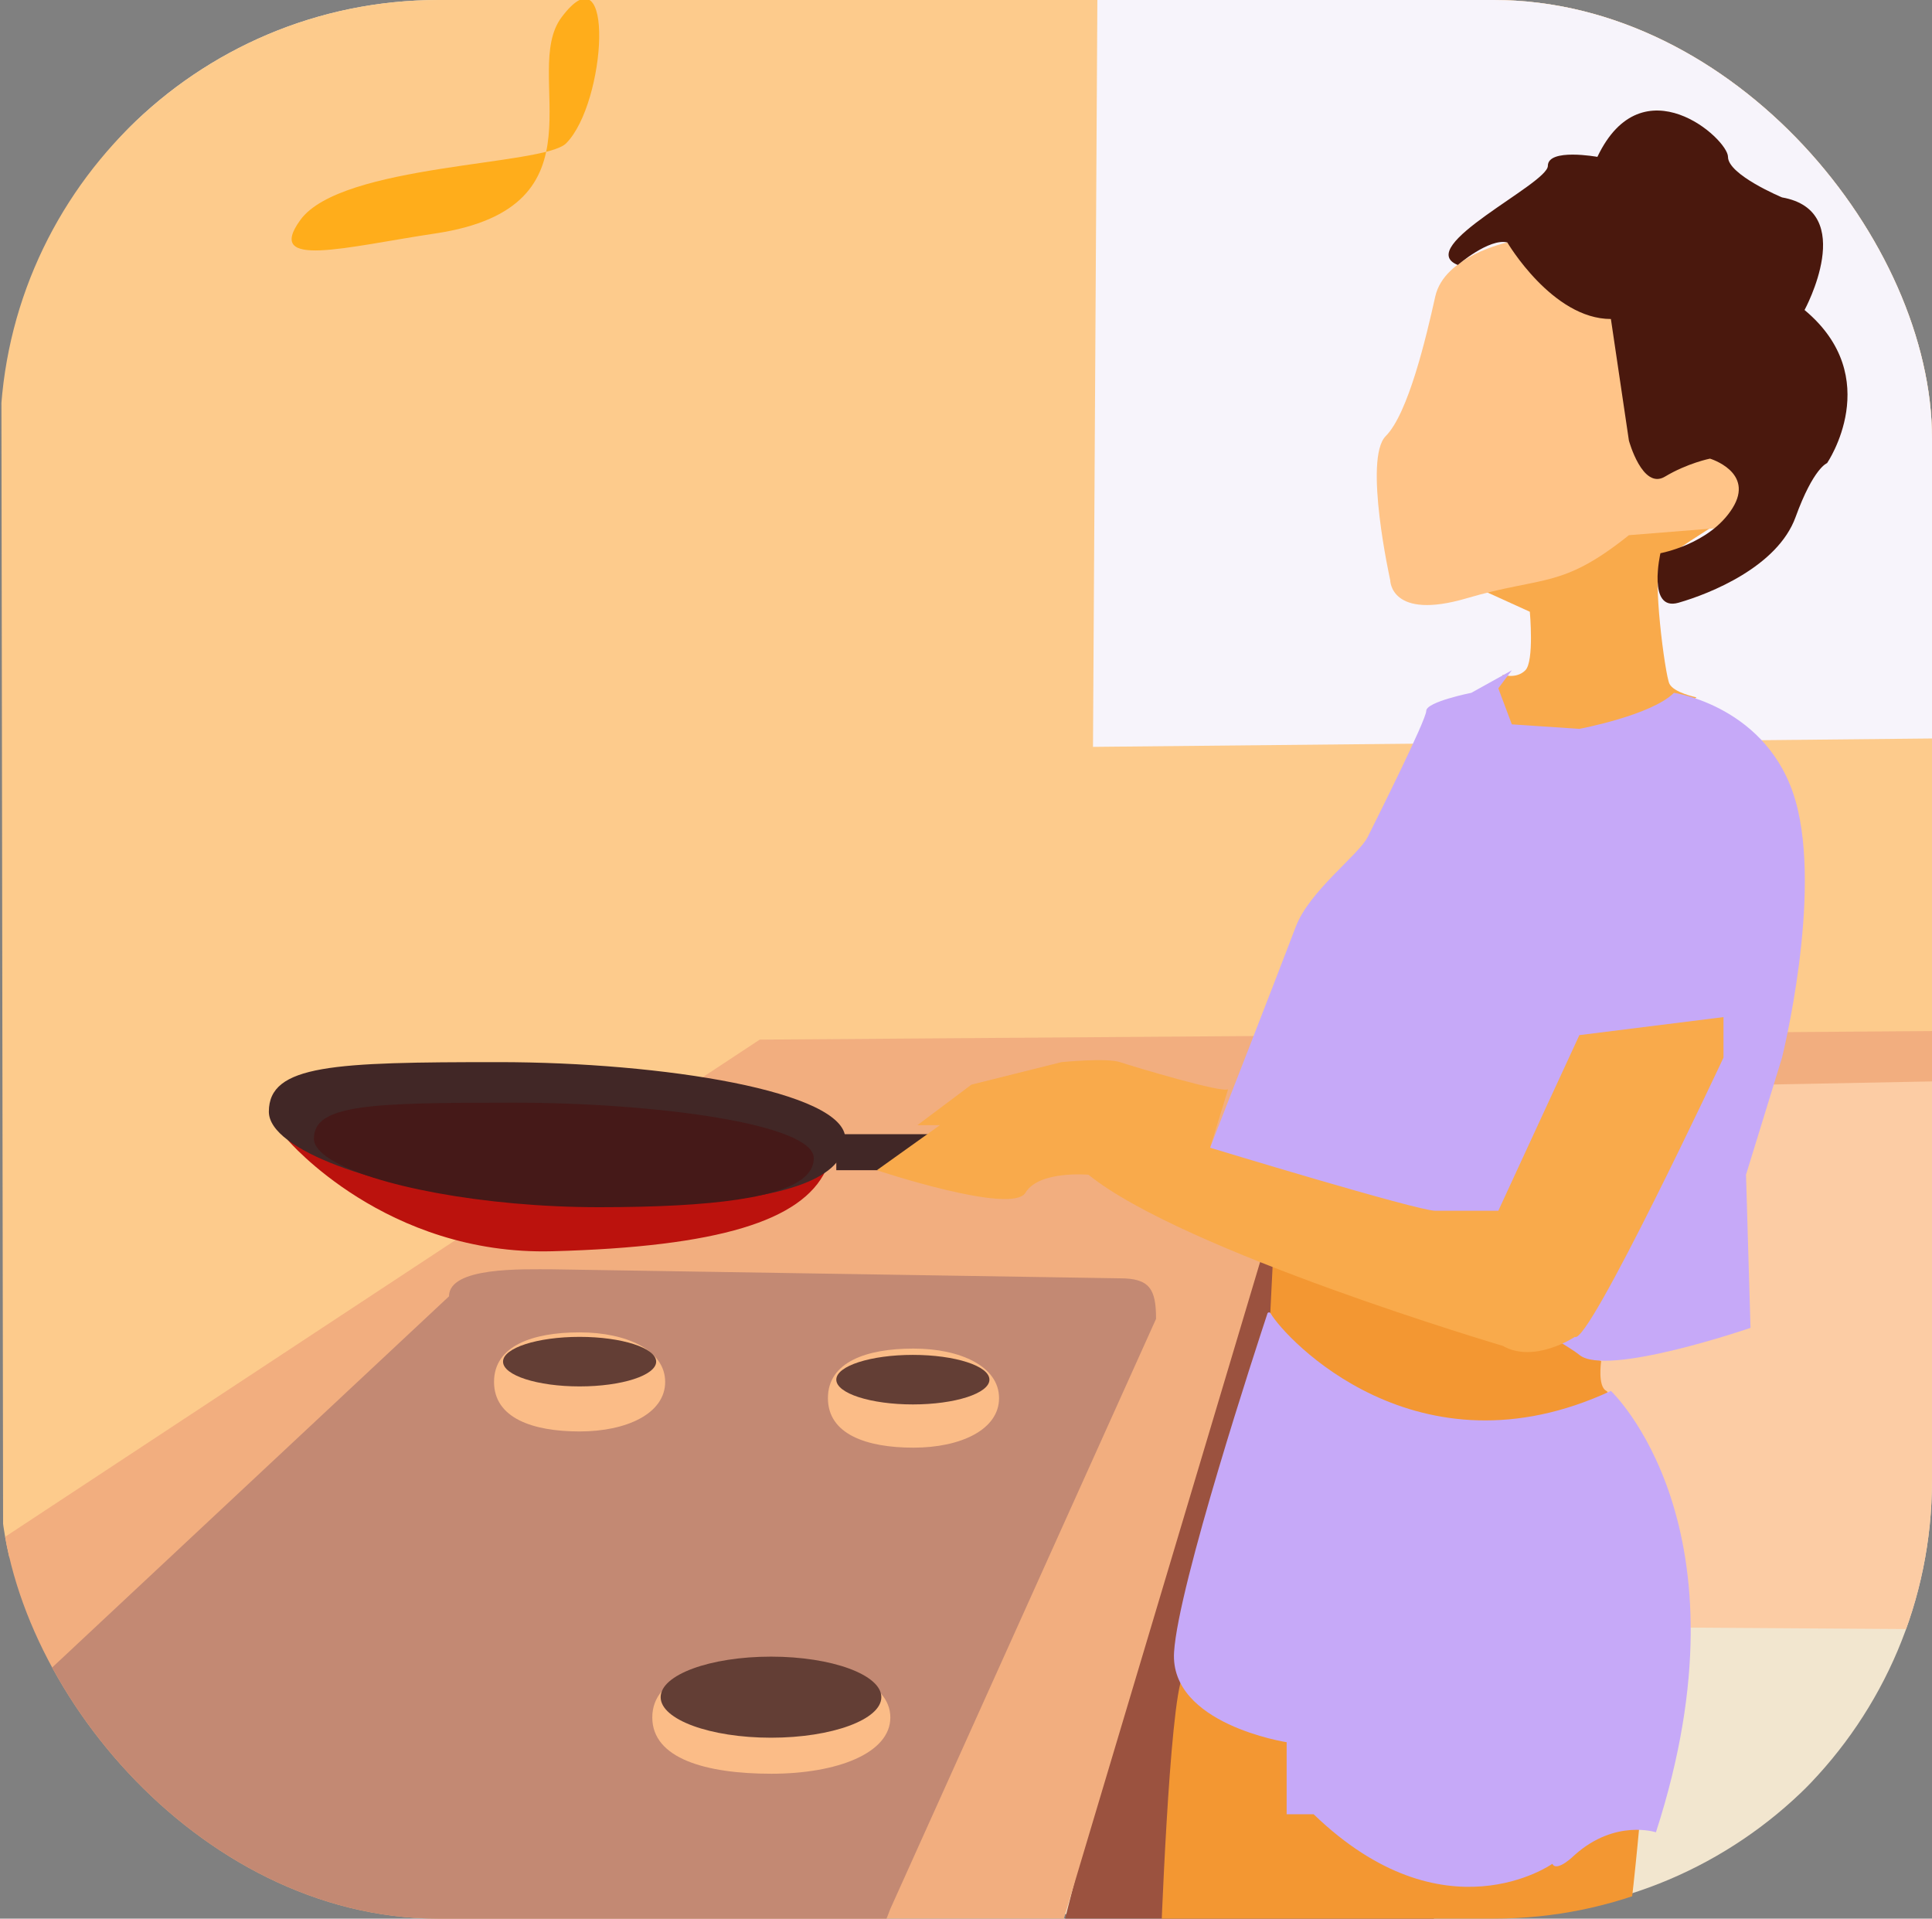 <?xml version="1.0" encoding="UTF-8"?>
<svg id="uuid-75222e24-4a31-45d1-a5d6-b4a83036281a" data-name="Layer 2" xmlns="http://www.w3.org/2000/svg" xmlns:xlink="http://www.w3.org/1999/xlink" viewBox="0 0 429 426">
  <rect x="0" y="0" width="429" height="426" fill="#808080" stroke="none"/>
  <defs>
    <style>
      .uuid-4deb656a-6f2c-4695-834e-43a11d69946c {
        fill: #bb120d;
      }

      .uuid-4deb656a-6f2c-4695-834e-43a11d69946c, .uuid-7772dd4e-b5a7-43a7-95e2-0a62c1f012aa, .uuid-1b682b12-7392-424d-b005-79ed71e42797, .uuid-1454a76a-492e-4df3-bfe5-bf9319301201, .uuid-c31e4cce-7875-41c9-9b31-11b417b6b4ed, .uuid-4f7a0904-b3e3-460e-8ffd-f393508e0204, .uuid-c976b458-a227-401c-991c-d3bbf606d1ab, .uuid-259f359b-f17a-48c8-81f1-87c704d6179e, .uuid-e3b71fd9-5ebd-43d6-a6f1-8c3ea920455e, .uuid-c39657fa-5807-4947-b9f7-5ceca555d827, .uuid-5fb83130-6538-46ee-9d60-2d3cc9b3879d, .uuid-f1568896-1e2e-4782-bc25-c1880928e4ba, .uuid-29140486-9262-451f-9e0e-a047ed3178ab, .uuid-af91948b-9e0f-4130-b1ae-354a32f6211a, .uuid-834255da-8b24-4401-bbfb-25f2b851b48b, .uuid-29571ca7-5006-4ef6-b52e-0e9e0b1469b0, .uuid-62ebc92a-3ea5-4092-8182-f9d3e9ec7437, .uuid-83da3b10-1214-453e-be67-fcaec98ad761, .uuid-00958fcc-3f63-48d7-bfd8-f1ec51088fdc {
        stroke-width: 0px;
      }

      .uuid-7772dd4e-b5a7-43a7-95e2-0a62c1f012aa {
        fill: none;
      }

      .uuid-1b682b12-7392-424d-b005-79ed71e42797 {
        fill: #f7f4fb;
      }

      .uuid-1454a76a-492e-4df3-bfe5-bf9319301201 {
        fill: #f2e6cf;
      }

      .uuid-c31e4cce-7875-41c9-9b31-11b417b6b4ed {
        fill: #f2ae7f;
      }

      .uuid-4f7a0904-b3e3-460e-8ffd-f393508e0204 {
        fill: #451918;
      }

      .uuid-c976b458-a227-401c-991c-d3bbf606d1ab {
        fill: #4a180d;
      }

      .uuid-259f359b-f17a-48c8-81f1-87c704d6179e {
        fill: #c6a9f8;
      }

      .uuid-e3b71fd9-5ebd-43d6-a6f1-8c3ea920455e {
        fill: #412726;
      }

      .uuid-c39657fa-5807-4947-b9f7-5ceca555d827 {
        fill: #ffc488;
      }

      .uuid-5fb83130-6538-46ee-9d60-2d3cc9b3879d {
        fill: #f39732;
      }

      .uuid-f1568896-1e2e-4782-bc25-c1880928e4ba {
        fill: #633e35;
      }

      .uuid-29140486-9262-451f-9e0e-a047ed3178ab {
        fill: #c38973;
      }

      .uuid-af91948b-9e0f-4130-b1ae-354a32f6211a {
        fill: #ffad1b;
      }

      .uuid-834255da-8b24-4401-bbfb-25f2b851b48b {
        fill: #fbbc87;
      }

      .uuid-cfb96486-09e9-4c55-961c-2943a7f3e259 {
        clip-path: url(#uuid-beeed12f-2dd6-4868-9090-dfdbc51c363c);
      }

      .uuid-29571ca7-5006-4ef6-b52e-0e9e0b1469b0 {
        fill: #f9aa4b;
      }

      .uuid-62ebc92a-3ea5-4092-8182-f9d3e9ec7437 {
        fill: #fccca4;
      }

      .uuid-83da3b10-1214-453e-be67-fcaec98ad761 {
        fill: #fdcb8c;
      }

      .uuid-00958fcc-3f63-48d7-bfd8-f1ec51088fdc {
        fill: #9b523f;
      }
    </style>
    <clipPath id="uuid-beeed12f-2dd6-4868-9090-dfdbc51c363c">
      <rect class="uuid-7772dd4e-b5a7-43a7-95e2-0a62c1f012aa" width="429" height="426" rx="97.34" ry="97.34"/>
    </clipPath>
  </defs>
  <g id="uuid-74264fca-083a-4288-b667-d31ed43111fe" data-name="Layer 10">
    <g class="uuid-cfb96486-09e9-4c55-961c-2943a7f3e259">
      <rect class="uuid-1454a76a-492e-4df3-bfe5-bf9319301201" x="1" y="-1" width="429" height="426" rx="97.34" ry="97.34"/>
      <polygon class="uuid-00958fcc-3f63-48d7-bfd8-f1ec51088fdc" points="316.7 446.83 231.7 444.83 281.7 248.83 332.7 248.83 316.7 446.83"/>
      <polygon class="uuid-83da3b10-1214-453e-be67-fcaec98ad761" points=".7 346.83 170.7 230.83 443.7 229.83 442.18 -4.27 .18 -4.27 .7 346.83"/>
      <polygon class="uuid-1b682b12-7392-424d-b005-79ed71e42797" points="243.7 -5.17 242.7 165.83 442.7 163.83 442.18 -4.27 243.7 -5.17"/>
      <polygon class="uuid-c31e4cce-7875-41c9-9b31-11b417b6b4ed" points="232.7 437.83 284.7 263.83 442.7 263.83 442.7 228.83 168.7 230.83 -1.3 342.83 .18 435.94 232.7 437.83"/>
      <polygon class="uuid-62ebc92a-3ea5-4092-8182-f9d3e9ec7437" points="443.7 239.83 287.7 242.83 290.7 348.83 290.7 360.83 441.7 361.83 443.7 239.83"/>
      <g>
        <path class="uuid-5fb83130-6538-46ee-9d60-2d3cc9b3879d" d="M262.65,372.04l48.05,13.78,53.27,20.13s-2.27,24.87-3.27,25.87-103,1-103,1c0,0,1.91-54.57,4.95-60.78"/>
        <g>
          <rect class="uuid-e3b71fd9-5ebd-43d6-a6f1-8c3ea920455e" x="185.7" y="251.83" width="27" height="8"/>
          <path class="uuid-4deb656a-6f2c-4695-834e-43a11d69946c" d="M63.9,253.12s21.8,25.7,58.8,24.7,55.29-6.81,60.64-17.91c0,0-99.23-2.5-119.44-6.8Z"/>
          <path class="uuid-e3b71fd9-5ebd-43d6-a6f1-8c3ea920455e" d="M187.7,252.83c0,1.97-.65,3.72-1.95,5.28-5.63,6.74-23.43,9.72-53.05,9.72s-58.18-6.68-68.8-14.7c-2.7-2.04-4.2-4.17-4.2-6.3,0-10.49,14.55-11,51-11s77,6.51,77,17Z"/>
          <path class="uuid-4f7a0904-b3e3-460e-8ffd-f393508e0204" d="M180.7,257.16c0,1.43-.57,2.7-1.69,3.83-4.89,4.89-20.32,7.05-46,7.05s-50.45-4.84-59.66-10.66c-2.34-1.48-3.65-3.02-3.65-4.57,0-7.61,12.62-7.98,44.23-7.98s66.77,4.72,66.77,12.33Z"/>
        </g>
        <path class="uuid-5fb83130-6538-46ee-9d60-2d3cc9b3879d" d="M355.54,302.21s-.84,5.62,1.16,6.62-8,10-8,10l-29,11-38-31,1-20,47.13,9.64,25.72,13.75h0"/>
        <path class="uuid-29571ca7-5006-4ef6-b52e-0e9e0b1469b0" d="M328.7,130.83l11,5s1,11-1,13-5,1-5,1l-4,11,28,10,19-16s-5-1-6-3-3.93-24.72-1.96-26.86,11.97-8.31,11.97-8.31l-28.01-1.82-24,16Z"/>
        <path class="uuid-c39657fa-5807-4947-b9f7-5ceca555d827" d="M334.7,53.83s-14,3-16,12-6,26-11,31,1,32,1,32c0,0,0,9,17,4s21-2,36-14l25-2,3-17-29-38-26-8Z"/>
        <path class="uuid-c976b458-a227-401c-991c-d3bbf606d1ab" d="M334.7,53.83s10,17,23,17l4,27s3,11,8,8,10-4,10-4c0,0,10,3,5,11s-16,10-16,10c0,0-3,13,4,11s22-8,26-19,7-12,7-12c0,0,13-19-5-34,0,0,12-22-5-25,0,0-12-5-12-9s-19-21-29,0c0,0-11-2-11,2s-30,18-20,22c0,0,7-6,11-5Z"/>
        <path class="uuid-259f359b-f17a-48c8-81f1-87c704d6179e" d="M335.7,148.83l-3,4,3,8,15,1s16-3,21-8c0,0,21,3,27,24s-3,57-3,57l-8,26,1,34s-32,11-38,6-82-46-82-46c0,0,16-41,19-49s14-16,16-20,13-26,13-28,10-4,10-4l9-5Z"/>
        <path class="uuid-29571ca7-5006-4ef6-b52e-0e9e0b1469b0" d="M382.7,225.83v9s-30,64-33,62c0,0-9,6-16,2,0,0-71-21-92-38,0,0-11-1-14,4s-33-5-33-5l14-10h-5l12-9,20-5s10-1,13,0,23,7,24,6l-4,13s46,14,50,14h14l18-39,32-4Z"/>
        <path class="uuid-259f359b-f17a-48c8-81f1-87c704d6179e" d="M357.7,308.83s32,30,10,98c0,0-9-3-18,5,0,0-4,4-5,2,0,0-24,17-53-11h-6v-16s-26-4-25-20c.93-14.9,18.34-67.95,20.73-75.18.1-.31.52-.35.69-.07,3.25,5.61,32.59,37.25,75.59,17.25Z"/>
      </g>
      <path class="uuid-af91948b-9e0f-4130-b1ae-354a32f6211a" d="M124.7,3.83c-9.28,12.37,10.88,42.17-28,48-20,3-38,8-30-3,9.1-12.51,54-12,59-17,8.94-8.94,11-44-1-28Z"/>
      <path class="uuid-29140486-9262-451f-9e0e-a047ed3178ab" d="M185.7,435.83H-27.3c-6.6,0-12-11.4-12-18l139-130c0-6.6,16.4-6,23-6l126,2c6.6,0,8,2.4,8,9l-59,131c-3,8-5.4,12-12,12Z"/>
      <g>
        <path class="uuid-834255da-8b24-4401-bbfb-25f2b851b48b" d="M221.84,310.43c0,7-8.51,11-19,11s-19-3-19-11,8.51-11,19-11,19,4,19,11Z"/>
        <ellipse class="uuid-f1568896-1e2e-4782-bc25-c1880928e4ba" cx="202.7" cy="306.33" rx="17" ry="5.5"/>
      </g>
      <g>
        <path class="uuid-834255da-8b24-4401-bbfb-25f2b851b48b" d="M147.7,306.83c0,7-8.51,11-19,11s-19-3-19-11,8.51-11,19-11,19,4,19,11Z"/>
        <ellipse class="uuid-f1568896-1e2e-4782-bc25-c1880928e4ba" cx="128.7" cy="302.33" rx="17" ry="5.5"/>
      </g>
      <g>
        <path class="uuid-834255da-8b24-4401-bbfb-25f2b851b48b" d="M197.7,381.33c0,7.95-11.83,12.5-26.43,12.5s-26.43-3.41-26.43-12.5,11.83-12.5,26.43-12.5,26.43,4.55,26.43,12.5Z"/>
        <ellipse class="uuid-f1568896-1e2e-4782-bc25-c1880928e4ba" cx="171.2" cy="376.83" rx="24.5" ry="9"/>
      </g>
    </g>
  </g>
</svg>